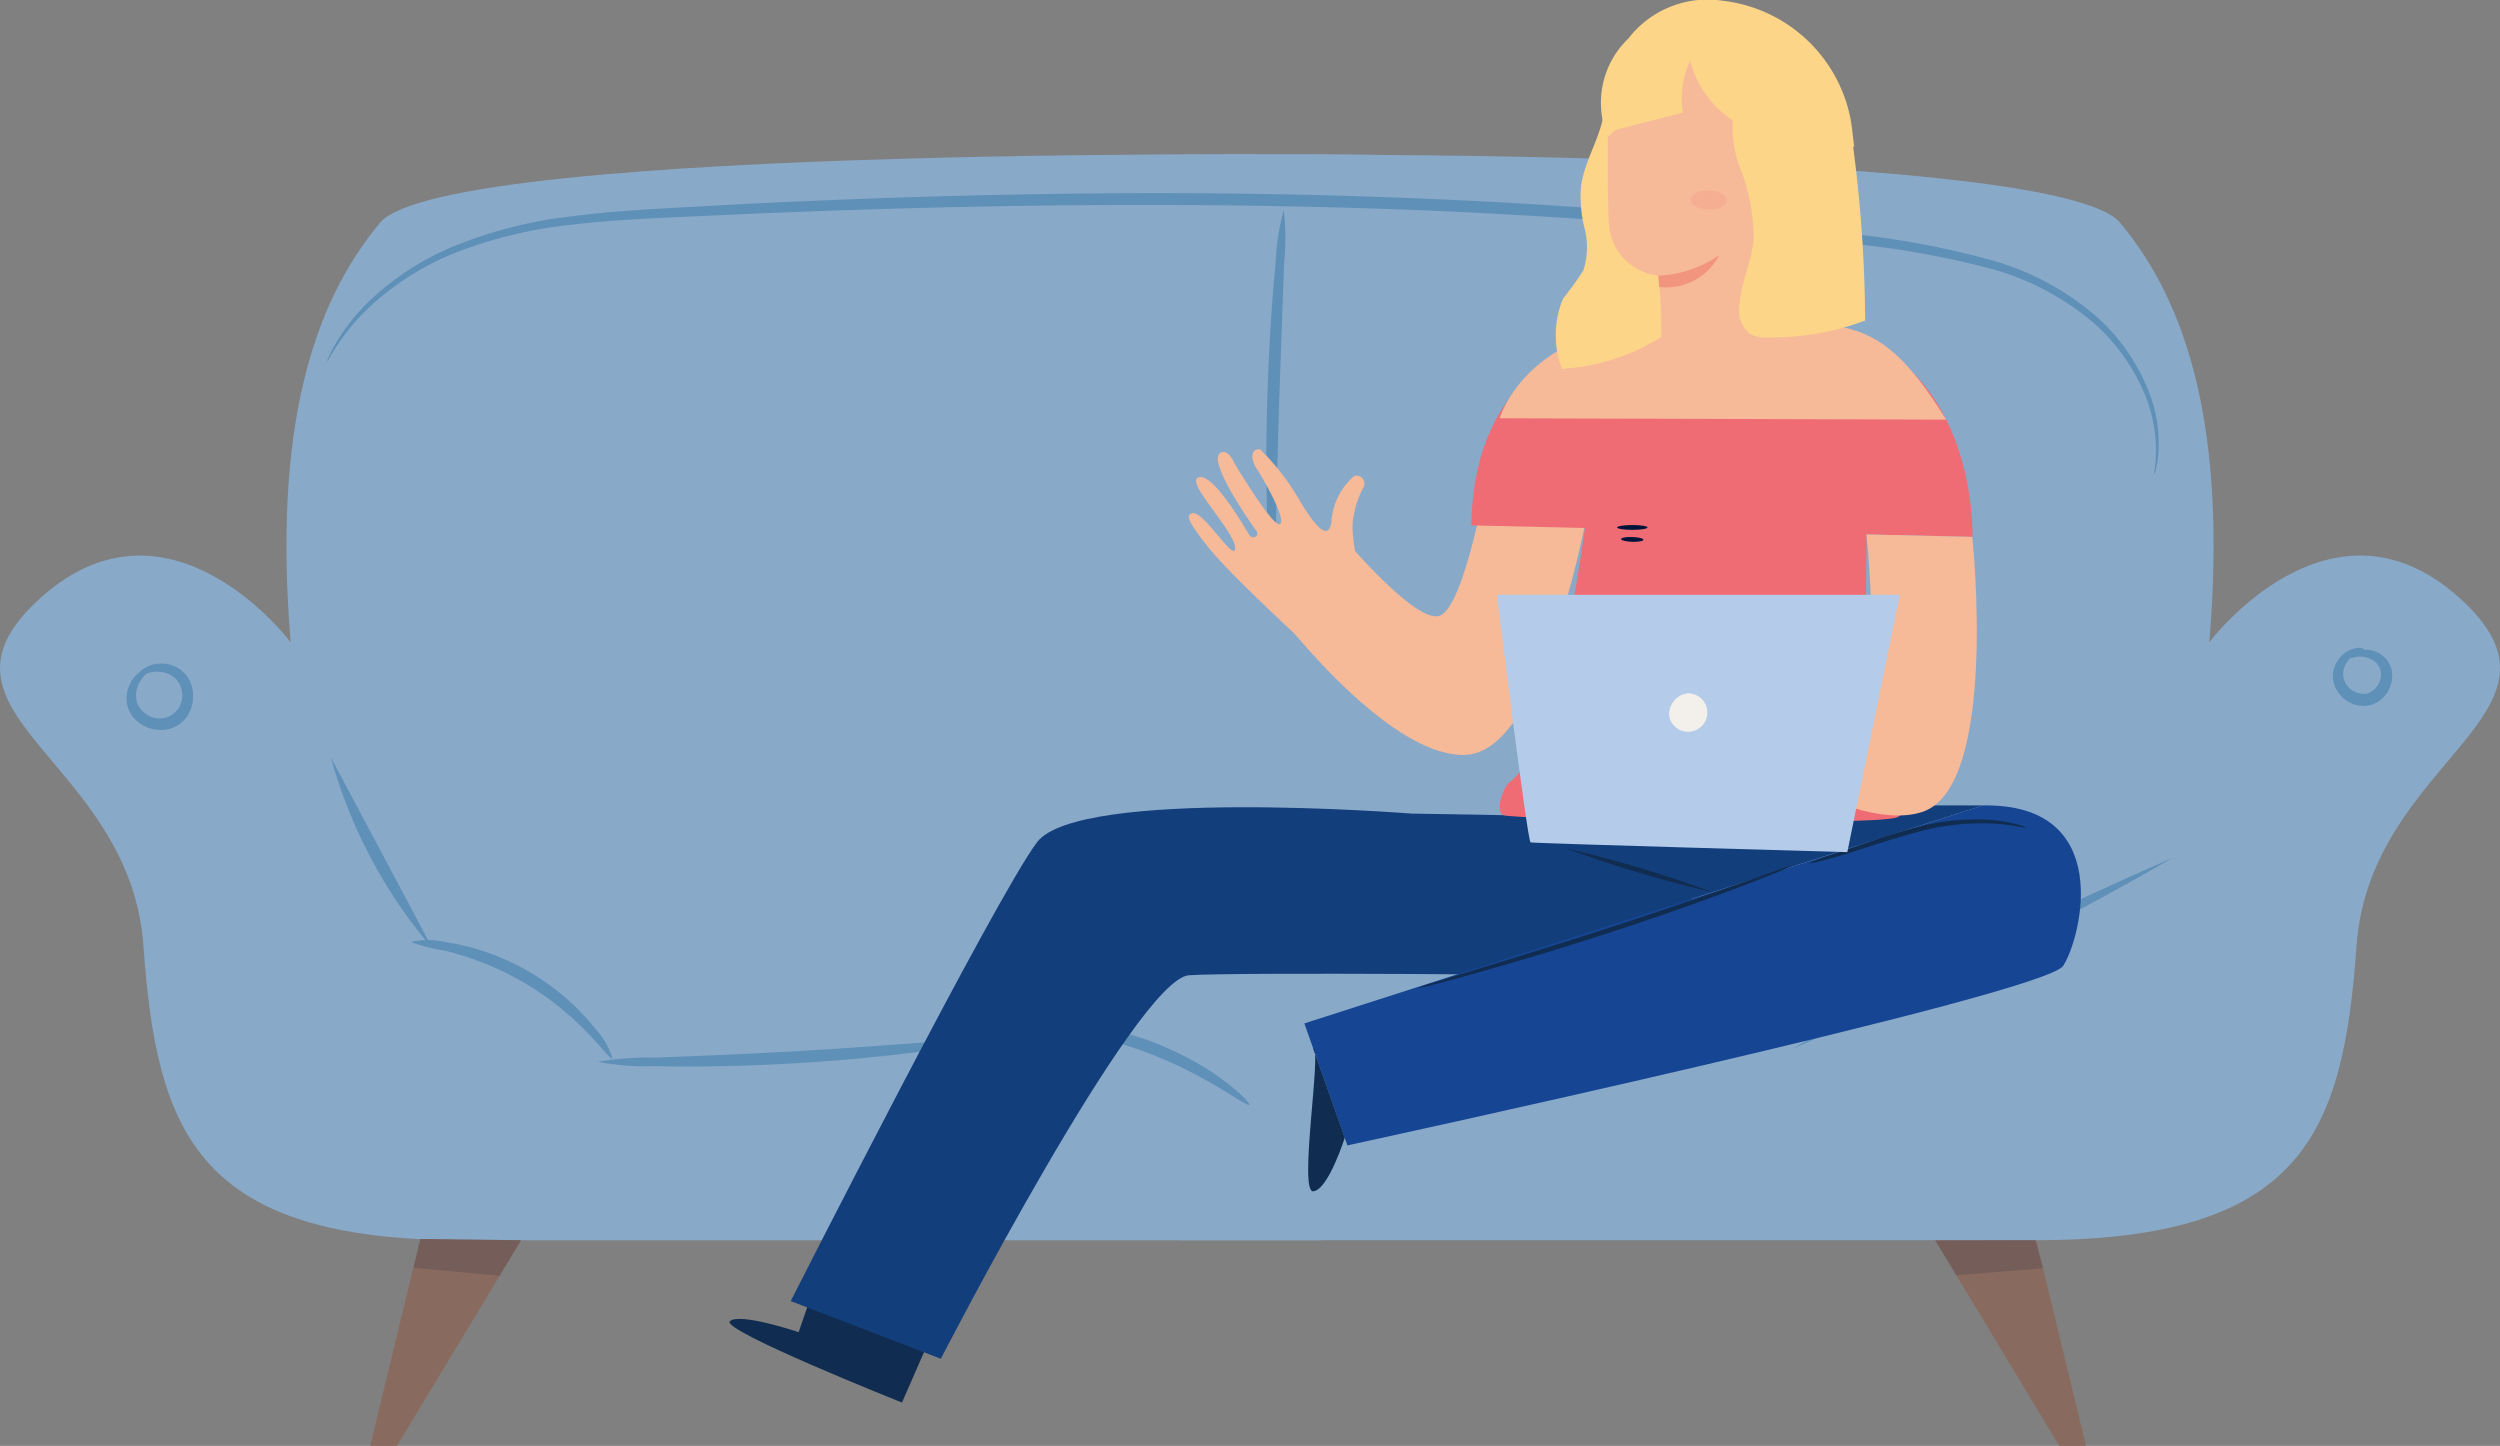 <svg xmlns="http://www.w3.org/2000/svg" xmlns:xlink="http://www.w3.org/1999/xlink" width="71.443" height="41.319" viewBox="0 0 71.443 41.319"><rect x="0" y="0" width="71.443" height="41.319" fill="#808080" stroke="none"/><defs><style>.a{fill:#102d51;}.b{fill:#896a5f;}.c{fill:#89a9c9;}.d{fill:none;stroke:#f8c1c5;stroke-miterlimit:10;}.e{fill:#5f90b7;}.f,.k{fill:#00143a;}.f{opacity:0.15;}.g{fill:#133e7c;}.h{fill:#f6ba99;}.i{fill:#ef6c74;}.j{fill:#154593;}.l{fill:#fcd588;}.m{opacity:0.33;}.n{fill:#f2957e;}.o{opacity:0.34;fill:url(#a);}.p{fill:#b4cce9;}.q{fill:#f3f0eb;}</style><linearGradient id="a" x1="114" y1="1.569" x2="113.979" y2="0.195" gradientUnits="objectBoundingBox"><stop offset="0" stop-color="#fff"/><stop offset="0.232" stop-color="#fff" stop-opacity="0.769"/><stop offset="1" stop-color="#fff" stop-opacity="0"/></linearGradient></defs><g transform="translate(-494.809 -354.89)"><path class="a" d="M555.609,459.373l-.294.853s-1.689-.568-1.965-.312,4.918,2.324,4.918,2.324l.7-1.6Z" transform="translate(-37.683 -67.267)"/><path class="b" d="M652.945,454.291l1.431,5.913h-.763l-3.547-5.876Z" transform="translate(-99.955 -63.995)"/><path class="c" d="M503.116,381.207s-3.443-4.591-7.141-1.275,2.55,4.591,2.933,9.947,1.53,8.416,9.182,8.416h24.484l1.513-31.017s-26.507-.353-28.42,1.942S502.606,375.086,503.116,381.207Z" transform="translate(0 -7.962)"/><path class="c" d="M617.028,381.224s3.443-4.591,7.141-1.275-2.55,4.591-2.933,9.947-1.53,8.416-9.181,8.416H587.571l-.991-31.006s25.985-.364,27.9,1.931S617.539,375.1,617.028,381.224Z" transform="translate(-59.083 -7.98)"/><path class="b" d="M525.945,454.291l-1.432,5.913h.763l3.547-5.876Z" transform="translate(-19.124 -63.995)"/><g transform="translate(545.104 382.914)"><path class="d" d="M636.011,433.565" transform="translate(-636.011 -433.565)"/></g><g transform="translate(498.42 373.848)"><path class="e" d="M505.229,408.53c-.016-.012.009-.1.124-.2a.89.89,0,0,1,.621-.212.937.937,0,0,1,.459.132.868.868,0,0,1,.358.438.945.945,0,0,1,.062.3.994.994,0,0,1-.03.316.907.907,0,0,1-1.035.7,1.013,1.013,0,0,1-.3-.089.948.948,0,0,1-.255-.17.852.852,0,0,1-.271-.5.932.932,0,0,1,.057-.476.874.874,0,0,1,.442-.485c.145-.062.234-.049.238-.029s-.067.059-.168.143a.871.871,0,0,0-.282.448.725.725,0,0,0-.007.346.58.58,0,0,0,.2.313.653.653,0,0,0,1.056-.718.593.593,0,0,0-.216-.3.741.741,0,0,0-.323-.128.893.893,0,0,0-.525.08C505.31,408.493,505.25,408.546,505.229,408.53Z" transform="translate(-504.947 -408.112)"/></g><g transform="translate(561.475 373.403)"><path class="e" d="M682.422,407.168c-.014-.014.017-.087.135-.16a.721.721,0,0,1,.571-.056.774.774,0,0,1,.359.223.726.726,0,0,1,.181.468.88.88,0,0,1-.157.52.821.821,0,0,1-.487.344.837.837,0,0,1-.587-.09.914.914,0,0,1-.378-.386.778.778,0,0,1-.076-.489.853.853,0,0,1,.175-.378.79.79,0,0,1,.488-.294c.135-.018.206.012.206.033s-.067.043-.166.095a.812.812,0,0,0-.329.306.551.551,0,0,0-.018.577.6.6,0,0,0,.609.292.578.578,0,0,0,.4-.53.482.482,0,0,0-.306-.463.7.7,0,0,0-.437-.048C682.5,407.154,682.439,407.188,682.422,407.168Z" transform="translate(-681.971 -406.865)"/></g><g transform="translate(530.997 360.889)"><path class="e" d="M596.576,382.242a6.55,6.55,0,0,1-.14-1.54c-.036-.953-.047-2.27,0-3.725s.138-2.769.233-3.718a6.566,6.566,0,0,1,.235-1.528,7.321,7.321,0,0,1,.007,1.544c-.034.956-.081,2.265-.132,3.712s-.073,2.756-.1,3.713A7.36,7.36,0,0,1,596.576,382.242Z" transform="translate(-596.404 -371.731)"/></g><g transform="translate(504.155 360.408)"><path class="e" d="M573.268,378.429a.485.485,0,0,1,.008-.15c.006-.048.013-.109.022-.18s.007-.156.013-.25a4.191,4.191,0,0,0-.277-1.618,5.591,5.591,0,0,0-1.48-2.12,7.648,7.648,0,0,0-3.04-1.589,24.978,24.978,0,0,0-4.164-.716c-.758-.087-1.542-.18-2.353-.256l-1.231-.123-1.267-.108c-1.711-.148-3.51-.263-5.375-.362s-3.8-.162-5.781-.2c-3.964-.075-7.742-.025-11.176.072-1.717.054-3.349.113-4.875.184s-2.95.117-4.233.271a12.81,12.81,0,0,0-3.371.814,7.975,7.975,0,0,0-2.227,1.361,6.2,6.2,0,0,0-1.1,1.241l-.138.211-.092.157c-.051.084-.079.125-.085.123a.5.5,0,0,1,.054-.139l.078-.166c.034-.065.077-.138.125-.222a5.723,5.723,0,0,1,1.064-1.3,7.893,7.893,0,0,1,2.242-1.439,12.768,12.768,0,0,1,3.416-.878c1.3-.172,2.724-.229,4.25-.315s3.16-.153,4.879-.215c3.438-.115,7.222-.175,11.193-.1,1.985.037,3.922.11,5.792.206s3.671.225,5.385.383l1.269.115,1.233.131c.811.081,1.6.18,2.356.274a24.547,24.547,0,0,1,4.2.765,7.773,7.773,0,0,1,3.1,1.681,5.631,5.631,0,0,1,1.476,2.216,4.008,4.008,0,0,1,.221,1.668c-.011.1-.014.181-.03.253l-.04.18A.515.515,0,0,1,573.268,378.429Z" transform="translate(-521.048 -370.382)"/></g><g transform="translate(506.544 381.764)"><path class="e" d="M533.525,433.719c-.046.03-.278-.281-.7-.724l-.169-.172c-.058-.06-.125-.116-.19-.179-.129-.126-.279-.246-.433-.378a8.3,8.3,0,0,0-2.268-1.311c-.19-.068-.37-.138-.544-.187-.086-.026-.169-.055-.25-.076l-.234-.06a4.818,4.818,0,0,1-.979-.249,2.246,2.246,0,0,1,1.026.011l.247.04c.085.015.173.038.264.059.184.038.374.1.576.164a6.932,6.932,0,0,1,2.365,1.367c.155.143.3.277.429.417.063.069.128.133.183.2l.159.193A2.253,2.253,0,0,1,533.525,433.719Z" transform="translate(-527.754 -430.338)"/></g><g transform="translate(524.439 384.111)"><path class="e" d="M584.067,439.277c-.033.04-.338-.171-.845-.475-.253-.154-.56-.323-.906-.5s-.738-.348-1.157-.508-.829-.282-1.2-.383-.72-.172-1.011-.223a3.669,3.669,0,0,1-.947-.2,2.269,2.269,0,0,1,.979-.039,8.031,8.031,0,0,1,1.053.156,9.433,9.433,0,0,1,1.252.37,9.543,9.543,0,0,1,1.184.549,8.128,8.128,0,0,1,.894.578C583.842,438.965,584.094,439.244,584.067,439.277Z" transform="translate(-577.995 -436.927)"/></g><g transform="translate(546.046 379.405)"><path class="e" d="M649.5,423.718a107.611,107.611,0,0,1-10.847,5.447,107.458,107.458,0,0,1,10.847-5.447Z" transform="translate(-638.654 -423.714)"/></g><g transform="translate(504.255 376.537)"><path class="e" d="M524.246,421.13a14.194,14.194,0,0,1-2.907-5.465,3236.486,3236.486,0,0,1,2.907,5.465Z" transform="translate(-521.328 -415.664)"/></g><g transform="translate(511.899 384.591)"><path class="e" d="M553.791,438.294a6.992,6.992,0,0,1-1.592.305c-.991.136-2.365.279-3.889.365s-2.907.1-3.906.075a7.042,7.042,0,0,1-1.616-.124,8.228,8.228,0,0,1,1.614-.119c1-.038,2.371-.09,3.889-.175s2.889-.19,3.883-.264A8.326,8.326,0,0,1,553.791,438.294Z" transform="translate(-542.787 -438.273)"/></g><path class="f" d="M528.172,454.291l-.2.825,2.466.225.612-1.014Z" transform="translate(-21.35 -63.995)"/><path class="f" d="M650.066,454.393l.606,1,2.477-.2-.222-.809Z" transform="translate(-99.955 -64.06)"/><path class="g" d="M575.9,419.83s-9.44-.744-10.623.824-7.039,13.112-7.039,13.112l4.29,1.649s5.594-10.863,7.093-10.96,11.363,0,11.363,0l3.8-1.94Z" transform="translate(-40.833 -41.695)"/><g transform="translate(528.782 354.89)"><path class="h" d="M605.813,393.7s-1.221,7.093-3.535,7.17-5.584-4.34-5.584-4.34l1.9-2.1s2.239,2.727,2.957,2.461,1.373-4.09,1.373-4.09Z" transform="translate(-594.377 -379.297)"/><path class="g" d="M624.234,419.5h-2.925l-10.8.279-2.695-.047,7.332,2.685Z" transform="translate(-601.539 -396.484)"/><path class="i" d="M627.171,386.926s.209-6.114-5.521-6.1l-1.93.025s-6.759-.826-6.87,5.747Z" transform="translate(-604.777 -371.584)"/><path class="i" d="M625.634,394.217s-.137,6.594.092,7.555,1.282,1.511.778,1.786-11.057.08-11.286-.058.026-.815.179-.925c1.191-.852,1.935-5.432,2.27-8.038Z" transform="translate(-606.244 -380.209)"/><path class="j" d="M618.852,419.5l-19.394,6.229,1.229,3.486s19.928-4.309,20.456-5.132S622.613,419.437,618.852,419.5Z" transform="translate(-596.156 -396.483)"/><path class="h" d="M638.6,397.835s.768,7.156-1.437,7.864-6.559-2.645-6.559-2.645l1.254-2.536s2.9,2.009,3.517,1.557.2-4.31.2-4.31Z" transform="translate(-616.211 -382.493)"/><path class="h" d="M595.21,395.227l-.116-.7a6.075,6.075,0,0,1-.219-1.174,1.742,1.742,0,0,1,.041-.591,2.677,2.677,0,0,1,.244-.7.229.229,0,0,0-.241-.36,1.881,1.881,0,0,0-.655,1.314c-.106.724-.7-.266-.916-.623a6.834,6.834,0,0,0-1.121-1.448c-.24-.028-.314.224-.085.575s.842,1.453.648,1.561-1.292-1.727-1.292-1.727-.172-.43-.4-.313c-.412.211.9,2.073,1.03,2.247.09.121-.117.245-.207.11s-1.055-1.854-1.477-1.643c-.323.162,1.066,1.542,1.068,2.009s-.947-1.154-1.25-.987c-.112.062-.188.124.492.976.7.872,2.967,2.929,2.967,2.929l1.5-1.5" transform="translate(-590.188 -378.103)"/><g transform="translate(12.239 15.004)"><ellipse class="k" cx="0.435" cy="0.069" rx="0.435" ry="0.069"/></g><g transform="translate(12.354 15.346)"><path class="k" d="M624.872,398.032c0-.038.145-.064.321-.058s.318.041.317.079-.146.064-.322.058S624.87,398.071,624.872,398.032Z" transform="translate(-624.872 -397.974)"/></g><path class="h" d="M627.887,383.582l-12.761-.039s.827-2.853,5.235-2.708S625.72,380.078,627.887,383.582Z" transform="translate(-606.243 -371.59)"/><g transform="translate(10.484)"><path class="l" d="M620.971,362.21c.022-.13,1.255,0,1.255,0l.533,6.908a5.929,5.929,0,0,1-2.958.985,2.7,2.7,0,0,1,.034-2.008,8.938,8.938,0,0,0,.58-.807,2.184,2.184,0,0,0,.01-1.284,3.872,3.872,0,0,1-.084-1.057c.087-.928.865-1.834.63-2.737" transform="translate(-619.622 -359.565)"/><path class="h" d="M625.325,366.167a14.137,14.137,0,0,0-.081-1.8,1.583,1.583,0,0,1-1.408-1.457c-.081-1.317,0-4.353,0-4.353l2.419-1.182,2.66,2.015-.4,6.583Z" transform="translate(-622.311 -356.489)"/><path class="l" d="M628.358,358.805a2.924,2.924,0,0,1-2.555-2.176l-2.357,2.176a2.542,2.542,0,0,1,.591-2.816,2.855,2.855,0,0,1,2.714-1.075,4.212,4.212,0,0,1,3.609,3.258c.052.2.1.692.128.915Z" transform="translate(-621.958 -354.89)"/><g class="m" transform="translate(3.852 5.44)"><path class="n" d="M630.438,370.441c.005.15.236.258.516.264s.513-.092.522-.242-.222-.295-.515-.3S630.433,370.292,630.438,370.441Z" transform="translate(-630.438 -370.162)"/></g><path class="n" d="M627.854,375.939a3.286,3.286,0,0,0,1.744-.589,1.7,1.7,0,0,1-1.716.913Z" transform="translate(-624.922 -368.062)"/><path class="l" d="M626.228,359.22a2.68,2.68,0,0,0-.276,1.634l-2.111.545S623.359,358.723,626.228,359.22Z" transform="translate(-622.319 -357.638)"/><path class="l" d="M637.23,363.949a39.292,39.292,0,0,1,.365,5.137,7.65,7.65,0,0,1-2.812.482.942.942,0,0,1-.468-.095.827.827,0,0,1-.314-.759c.02-.672.358-1.3.411-1.971a5.644,5.644,0,0,0-.385-2.012,3.2,3.2,0,0,1-.1-2.021Z" transform="translate(-628.752 -359.925)"/></g><path class="o" d="M622.5,386.154l2.3-9.138-16.065-.455,2.333,10.246Z" transform="translate(-602.13 -368.842)"/><g transform="translate(10.753 24.232)"><path class="a" d="M620.376,422.925a35.539,35.539,0,0,1,4.227,1.265,35.439,35.439,0,0,1-4.227-1.265Z" transform="translate(-620.376 -422.921)"/></g><g transform="translate(17.708 23.409)"><path class="a" d="M639.9,421.871a9.1,9.1,0,0,1,.884-.314c.548-.183,1.3-.473,2.156-.7a6.328,6.328,0,0,1,2.264-.217,4.092,4.092,0,0,1,.68.125.826.826,0,0,1,.238.087c-.006.024-.352-.08-.926-.115a6.98,6.98,0,0,0-2.221.253c-.849.229-1.6.5-2.162.665-.279.082-.506.142-.664.179A.9.9,0,0,1,639.9,421.871Z" transform="translate(-639.904 -420.61)"/></g><g transform="translate(8.806 16.998)"><path class="p" d="M626.422,402.612l-1.5,7.354s-8.957-.251-9.051-.279-.961-7.076-.961-7.076Z" transform="translate(-614.91 -402.612)"/><path class="q" d="M628.73,411.174a.55.55,0,1,0,.539-.661A.609.609,0,0,0,628.73,411.174Z" transform="translate(-623.807 -407.699)"/></g></g><g transform="translate(535.334 379.633)"><path class="a" d="M608.581,427.844A2.667,2.667,0,0,1,609,427.7l1.15-.356c.971-.3,2.312-.71,3.786-1.187s2.8-.935,3.759-1.272l1.135-.4a2.778,2.778,0,0,1,.422-.131,2.7,2.7,0,0,1-.4.181c-.263.109-.646.259-1.121.439-.951.36-2.274.832-3.75,1.311s-2.822.876-3.8,1.15c-.489.137-.886.244-1.162.314A2.815,2.815,0,0,1,608.581,427.844Z" transform="translate(-608.581 -424.353)"/></g><path class="a" d="M599.909,439.019c.25-.013-.43,4.12,0,4.078s.9-1.531.9-1.531Z" transform="translate(-67.57 -54.163)"/></g></svg>